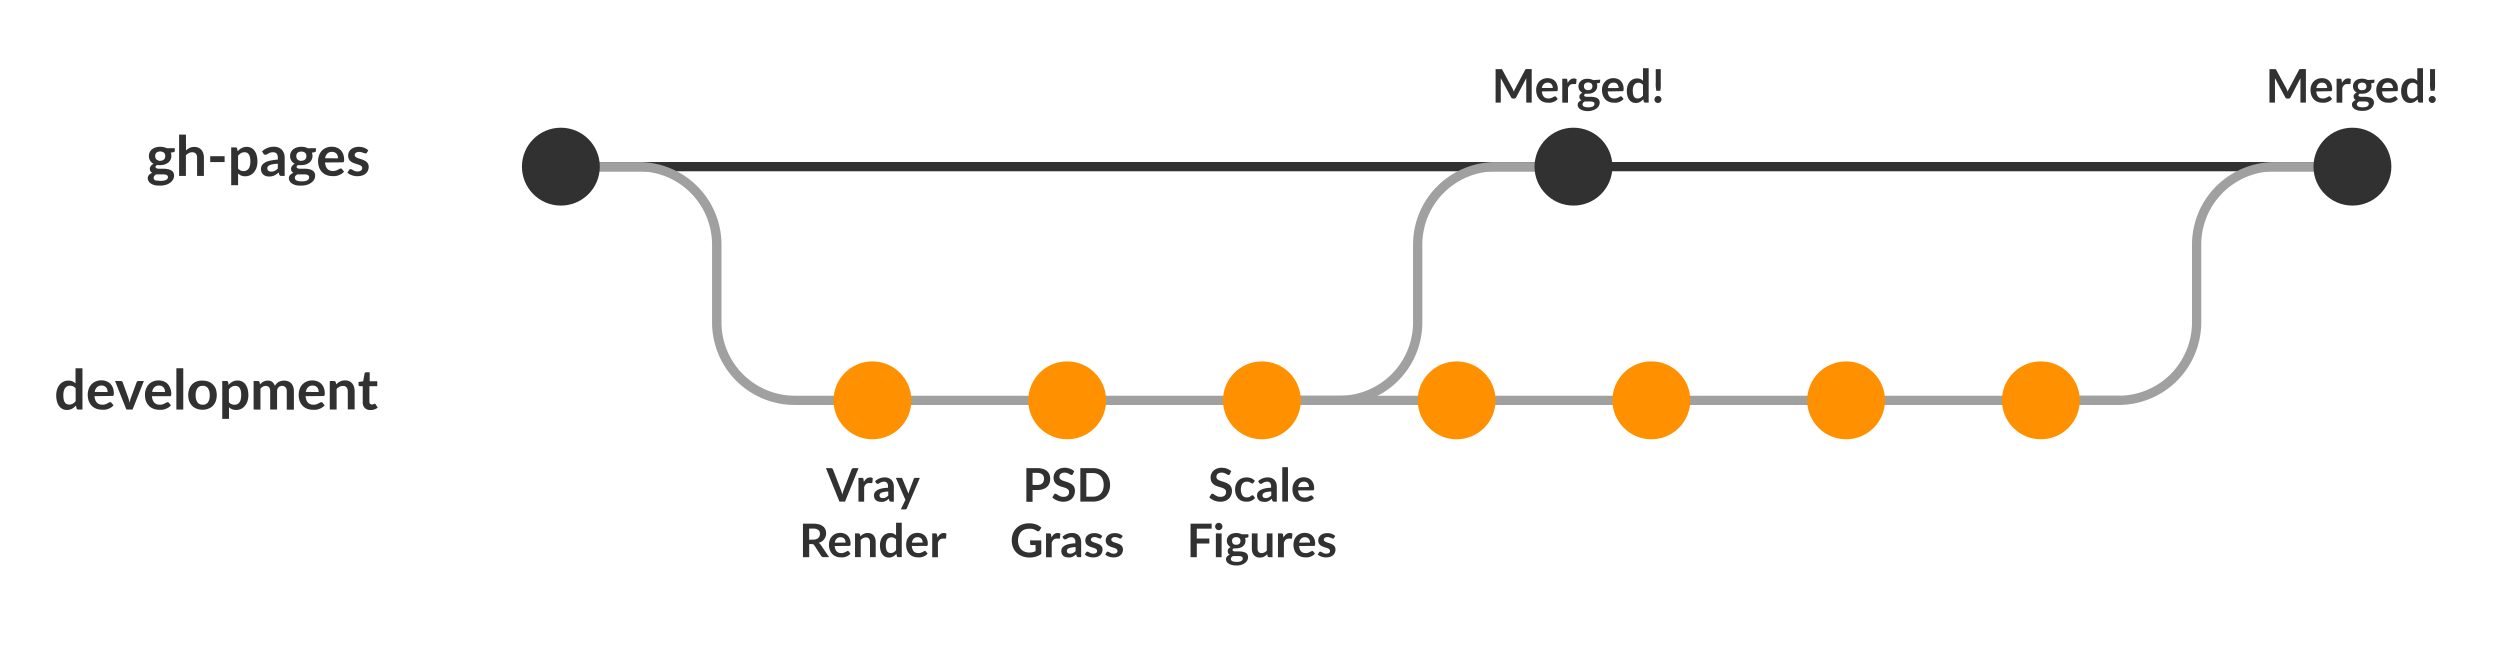 <svg id="Layer_01" data-name="Layer 01" xmlns="http://www.w3.org/2000/svg" viewBox="0 0 539.92 139.55"><defs><style>.cls-1{fill:#313131;}.cls-2{fill:#a0a0a0;}.cls-3{fill:#ff9100;}</style></defs><title>git copy</title><rect class="cls-1" x="121.13" y="34.99" width="386.92" height="2"/><path class="cls-2" d="M457.58,87.46H440.76a1,1,0,0,1,0-2h16.82A15.84,15.84,0,0,0,473.4,69.64V52.82A17.84,17.84,0,0,1,491.22,35H508a1,1,0,0,1,0,2H491.22A15.84,15.84,0,0,0,475.4,52.82V69.64A17.84,17.84,0,0,1,457.58,87.46Z"/><path class="cls-2" d="M289.35,87.46H272.53a1,1,0,0,1,0-2h16.82a15.84,15.84,0,0,0,15.82-15.82V52.82A17.84,17.84,0,0,1,323,35h16.82a1,1,0,0,1,0,2H323a15.84,15.84,0,0,0-15.82,15.82V69.64A17.84,17.84,0,0,1,289.35,87.46Z"/><circle class="cls-1" cx="339.82" cy="35.99" r="8.41"/><path class="cls-2" d="M188.42,87.46H171.6a17.84,17.84,0,0,1-17.82-17.82V52.82A15.84,15.84,0,0,0,138,37H121.13a1,1,0,0,1,0-2H138a17.84,17.84,0,0,1,17.82,17.82V69.64A15.84,15.84,0,0,0,171.6,85.46h16.82a1,1,0,0,1,0,2Z"/><path class="cls-2" d="M457.58,87.46H188.42a1,1,0,0,1,0-2H457.58a1,1,0,0,1,0,2Z"/><path class="cls-1" d="M37.75,32v.55c0,.18-.11.28-.32.32l-.55.1a1.87,1.87,0,0,1,.13.7,1.8,1.8,0,0,1-.69,1.45,2.39,2.39,0,0,1-.76.4,3.12,3.12,0,0,1-1,.14l-.35,0-.33,0q-.29.17-.29.39a.29.29,0,0,0,.17.27,1.37,1.37,0,0,0,.45.12,6.21,6.21,0,0,0,.64,0l.74,0a6.05,6.05,0,0,1,.74.11,2.15,2.15,0,0,1,.64.24,1.26,1.26,0,0,1,.45.44,1.35,1.35,0,0,1,.17.72,1.68,1.68,0,0,1-.2.79,2.13,2.13,0,0,1-.58.68,3,3,0,0,1-.94.48,4,4,0,0,1-1.26.18A4.78,4.78,0,0,1,33.45,40a2.89,2.89,0,0,1-.86-.36,1.55,1.55,0,0,1-.51-.52,1.21,1.21,0,0,1-.17-.61,1,1,0,0,1,.26-.72,1.82,1.82,0,0,1,.72-.46A1,1,0,0,1,32.5,37a1,1,0,0,1-.14-.55.86.86,0,0,1,.05-.29,1.21,1.21,0,0,1,.15-.29,1.43,1.43,0,0,1,.25-.27,1.68,1.68,0,0,1,.35-.23,1.94,1.94,0,0,1-.73-.67,1.79,1.79,0,0,1-.27-1,1.83,1.83,0,0,1,.18-.83,1.86,1.86,0,0,1,.51-.63,2.32,2.32,0,0,1,.77-.4,3.48,3.48,0,0,1,1.72-.06A2.58,2.58,0,0,1,36,32Zm-1.48,6.22a.41.41,0,0,0-.11-.29.72.72,0,0,0-.29-.18,2.14,2.14,0,0,0-.44-.09l-.53,0-.58,0-.58,0a1.39,1.39,0,0,0-.4.32.66.66,0,0,0-.15.43.59.59,0,0,0,.08.3.67.67,0,0,0,.26.24A1.52,1.52,0,0,0,34,39a4.16,4.16,0,0,0,1.4,0,1.74,1.74,0,0,0,.5-.17.75.75,0,0,0,.29-.26A.64.64,0,0,0,36.27,38.26Zm-1.67-3.5a1.37,1.37,0,0,0,.48-.08.94.94,0,0,0,.34-.21.86.86,0,0,0,.2-.32,1.16,1.16,0,0,0,.07-.41,1,1,0,0,0-.27-.72,1.39,1.39,0,0,0-1.64,0,1,1,0,0,0-.27.72,1.15,1.15,0,0,0,.07.4.87.87,0,0,0,.2.32.9.9,0,0,0,.34.21A1.38,1.38,0,0,0,34.6,34.76Z"/><path class="cls-1" d="M40.17,32.49a3.21,3.21,0,0,1,.79-.55,2.28,2.28,0,0,1,1-.21,2.2,2.2,0,0,1,.89.17,1.76,1.76,0,0,1,.65.48,2.11,2.11,0,0,1,.4.74,3.13,3.13,0,0,1,.14.95V38H42.56V34.07a1.33,1.33,0,0,0-.26-.87,1,1,0,0,0-.79-.31,1.54,1.54,0,0,0-.72.17,2.55,2.55,0,0,0-.64.47V38H38.68V29.07h1.48Z"/><path class="cls-1" d="M45.4,33.74h3.11V35H45.4Z"/><path class="cls-1" d="M51.33,32.67a3.2,3.2,0,0,1,.86-.69,2.3,2.3,0,0,1,1.13-.26,2,2,0,0,1,.92.21,2.07,2.07,0,0,1,.72.61,2.93,2.93,0,0,1,.47,1,5,5,0,0,1,.17,1.34,4.21,4.21,0,0,1-.19,1.28,3.13,3.13,0,0,1-.53,1,2.46,2.46,0,0,1-.83.67,2.42,2.42,0,0,1-1.1.24,2.2,2.2,0,0,1-.88-.16,2.15,2.15,0,0,1-.65-.44V40H49.93V31.83h.91a.37.37,0,0,1,.38.27Zm.08,3.72a1.46,1.46,0,0,0,.55.43,1.63,1.63,0,0,0,.65.13,1.42,1.42,0,0,0,.61-.13,1.19,1.19,0,0,0,.46-.38,1.89,1.89,0,0,0,.29-.65,3.73,3.73,0,0,0,.1-.93,4.14,4.14,0,0,0-.09-.92,1.78,1.78,0,0,0-.25-.61,1,1,0,0,0-.39-.34,1.22,1.22,0,0,0-.52-.11,1.5,1.5,0,0,0-.79.2,2.4,2.4,0,0,0-.61.55Z"/><path class="cls-1" d="M56.6,32.69a3.65,3.65,0,0,1,2.56-1,2.5,2.5,0,0,1,1,.18,2,2,0,0,1,.72.49,2.12,2.12,0,0,1,.45.75,2.89,2.89,0,0,1,.15,1V38h-.67a.68.68,0,0,1-.32-.06.44.44,0,0,1-.18-.25l-.13-.44a5.26,5.26,0,0,1-.46.37,2.7,2.7,0,0,1-.46.27,2.53,2.53,0,0,1-.51.17,3,3,0,0,1-.6.06,2.39,2.39,0,0,1-.72-.1,1.59,1.59,0,0,1-.57-.32,1.41,1.41,0,0,1-.37-.52,1.85,1.85,0,0,1-.13-.73,1.44,1.44,0,0,1,.08-.46,1.36,1.36,0,0,1,.25-.44,2.11,2.11,0,0,1,.46-.4,3,3,0,0,1,.69-.32,6,6,0,0,1,1-.22A9.4,9.4,0,0,1,60,34.46v-.36a1.35,1.35,0,0,0-.26-.92,1,1,0,0,0-.76-.3,1.82,1.82,0,0,0-.6.08,2.46,2.46,0,0,0-.42.19l-.33.19a.64.64,0,0,1-.33.08.43.43,0,0,1-.26-.08.69.69,0,0,1-.17-.19ZM60,35.36a8.15,8.15,0,0,0-1.08.11,2.92,2.92,0,0,0-.7.21.92.92,0,0,0-.38.29.73.73,0,0,0,.12.92,1,1,0,0,0,.6.17,1.77,1.77,0,0,0,.79-.17,2.36,2.36,0,0,0,.65-.5Z"/><path class="cls-1" d="M68.23,32v.55c0,.18-.11.28-.32.32l-.55.1a1.87,1.87,0,0,1,.13.7,1.8,1.8,0,0,1-.69,1.45,2.4,2.4,0,0,1-.77.4,3.11,3.11,0,0,1-1,.14l-.35,0-.33,0q-.29.17-.29.39a.29.29,0,0,0,.17.27,1.38,1.38,0,0,0,.45.12,6.23,6.23,0,0,0,.64,0l.74,0a6.05,6.05,0,0,1,.74.11,2.14,2.14,0,0,1,.64.24,1.25,1.25,0,0,1,.45.44,1.35,1.35,0,0,1,.17.72,1.68,1.68,0,0,1-.2.79,2.14,2.14,0,0,1-.58.68,3,3,0,0,1-.94.48,4,4,0,0,1-1.26.18A4.78,4.78,0,0,1,63.93,40a2.89,2.89,0,0,1-.86-.36,1.55,1.55,0,0,1-.51-.52,1.21,1.21,0,0,1-.17-.61,1,1,0,0,1,.26-.72,1.82,1.82,0,0,1,.72-.46A1,1,0,0,1,63,37a1,1,0,0,1-.14-.55.86.86,0,0,1,.05-.29,1.23,1.23,0,0,1,.15-.29,1.46,1.46,0,0,1,.25-.27,1.7,1.7,0,0,1,.35-.23,1.93,1.93,0,0,1-.74-.67,1.8,1.8,0,0,1-.27-1,1.83,1.83,0,0,1,.18-.83,1.86,1.86,0,0,1,.51-.63,2.33,2.33,0,0,1,.77-.4,3.48,3.48,0,0,1,1.72-.06,2.58,2.58,0,0,1,.64.24Zm-1.48,6.22a.41.41,0,0,0-.11-.29.72.72,0,0,0-.29-.18,2.15,2.15,0,0,0-.44-.09l-.53,0-.58,0-.58,0a1.38,1.38,0,0,0-.4.32.66.66,0,0,0-.15.43.59.59,0,0,0,.08.3.66.66,0,0,0,.26.24,1.52,1.52,0,0,0,.46.16,4.17,4.17,0,0,0,1.4,0,1.74,1.74,0,0,0,.5-.17.74.74,0,0,0,.28-.26A.64.64,0,0,0,66.76,38.26Zm-1.67-3.5a1.37,1.37,0,0,0,.48-.08.94.94,0,0,0,.34-.21.86.86,0,0,0,.2-.32,1.17,1.17,0,0,0,.07-.41A1,1,0,0,0,65.9,33a1.39,1.39,0,0,0-1.64,0,1,1,0,0,0-.27.72,1.15,1.15,0,0,0,.07.4.87.87,0,0,0,.2.32.9.9,0,0,0,.34.21A1.38,1.38,0,0,0,65.08,34.76Z"/><path class="cls-1" d="M70.2,35.09a2.93,2.93,0,0,0,.17.82,1.67,1.67,0,0,0,.35.57,1.37,1.37,0,0,0,.51.34,1.86,1.86,0,0,0,.66.11,2,2,0,0,0,.62-.08,2.85,2.85,0,0,0,.46-.19l.34-.19a.57.57,0,0,1,.28-.08.31.31,0,0,1,.28.14l.43.54a2.48,2.48,0,0,1-.55.48,3.12,3.12,0,0,1-.64.31,3.51,3.51,0,0,1-.68.17,5,5,0,0,1-.67,0,3.29,3.29,0,0,1-1.19-.21,2.68,2.68,0,0,1-1-.63,3,3,0,0,1-.64-1,4,4,0,0,1-.23-1.42,3.39,3.39,0,0,1,.2-1.19,2.84,2.84,0,0,1,.58-1,2.76,2.76,0,0,1,.93-.65,3.08,3.08,0,0,1,1.24-.24,3,3,0,0,1,1.07.19,2.36,2.36,0,0,1,.85.54,2.52,2.52,0,0,1,.55.88,3.27,3.27,0,0,1,.2,1.19,1,1,0,0,1-.07.45.3.3,0,0,1-.28.12ZM73,34.2a1.79,1.79,0,0,0-.08-.54,1.28,1.28,0,0,0-.24-.45,1.13,1.13,0,0,0-.41-.3,1.4,1.4,0,0,0-.58-.11,1.37,1.37,0,0,0-1,.37,1.79,1.79,0,0,0-.47,1Z"/><path class="cls-1" d="M79.22,33a.4.4,0,0,1-.13.13.33.33,0,0,1-.17,0,.53.53,0,0,1-.23-.06L78.41,33a2.6,2.6,0,0,0-.37-.13,1.77,1.77,0,0,0-.49-.06,1.13,1.13,0,0,0-.69.19.58.58,0,0,0-.25.49.46.46,0,0,0,.13.33,1.15,1.15,0,0,0,.34.24,3.29,3.29,0,0,0,.48.18l.55.18c.19.06.37.14.55.22a1.93,1.93,0,0,1,.48.31A1.37,1.37,0,0,1,79.63,36a2.08,2.08,0,0,1-.16.82,1.76,1.76,0,0,1-.47.65,2.2,2.2,0,0,1-.77.43,3.62,3.62,0,0,1-1.68.1,3.63,3.63,0,0,1-.58-.16,3.28,3.28,0,0,1-.52-.24,2.47,2.47,0,0,1-.42-.3l.34-.56a.48.48,0,0,1,.16-.16.44.44,0,0,1,.23-.05.48.48,0,0,1,.26.08l.28.17a2.45,2.45,0,0,0,.38.17,1.65,1.65,0,0,0,.55.08,1.44,1.44,0,0,0,.45-.06,1,1,0,0,0,.31-.17.63.63,0,0,0,.18-.24.72.72,0,0,0,.06-.28.5.5,0,0,0-.13-.35,1.14,1.14,0,0,0-.34-.24,3.26,3.26,0,0,0-.49-.18l-.56-.18a5.09,5.09,0,0,1-.56-.22,1.9,1.9,0,0,1-.49-.33,1.47,1.47,0,0,1-.34-.49,1.69,1.69,0,0,1-.13-.7,1.78,1.78,0,0,1,.15-.72,1.69,1.69,0,0,1,.44-.6,2.2,2.2,0,0,1,.73-.41,3.34,3.34,0,0,1,2.16.06,2.63,2.63,0,0,1,.87.55Z"/><path class="cls-1" d="M17.81,79.53v8.92H16.9a.35.35,0,0,1-.37-.27l-.13-.59a3.12,3.12,0,0,1-.85.69,2.31,2.31,0,0,1-1.12.26,2,2,0,0,1-1.65-.82,2.92,2.92,0,0,1-.47-1,5,5,0,0,1-.17-1.34,4.19,4.19,0,0,1,.19-1.27,3.08,3.08,0,0,1,.53-1,2.49,2.49,0,0,1,.83-.67,2.41,2.41,0,0,1,1.09-.24,2.18,2.18,0,0,1,.88.16,2.25,2.25,0,0,1,.65.44V79.53Zm-1.48,4.33a1.46,1.46,0,0,0-.55-.43,1.62,1.62,0,0,0-.64-.13,1.42,1.42,0,0,0-.61.13,1.21,1.21,0,0,0-.46.38,1.83,1.83,0,0,0-.29.65,3.75,3.75,0,0,0-.1.93,4.11,4.11,0,0,0,.09.92,1.8,1.8,0,0,0,.25.61.94.94,0,0,0,.4.34,1.26,1.26,0,0,0,.52.11,1.52,1.52,0,0,0,.79-.19,2.33,2.33,0,0,0,.61-.55Z"/><path class="cls-1" d="M20.41,85.56a2.9,2.9,0,0,0,.17.82,1.67,1.67,0,0,0,.35.57,1.37,1.37,0,0,0,.51.34,1.86,1.86,0,0,0,.66.11,2,2,0,0,0,.62-.08,2.87,2.87,0,0,0,.46-.19l.34-.19a.58.58,0,0,1,.29-.08.31.31,0,0,1,.28.14l.43.54A2.49,2.49,0,0,1,24,88a3.11,3.11,0,0,1-.64.31,3.5,3.5,0,0,1-.68.17,5,5,0,0,1-.67,0,3.3,3.3,0,0,1-1.19-.21,2.69,2.69,0,0,1-1-.63,3,3,0,0,1-.64-1,4,4,0,0,1-.23-1.42,3.41,3.41,0,0,1,.2-1.19,2.85,2.85,0,0,1,.58-1,2.77,2.77,0,0,1,.93-.65,3.08,3.08,0,0,1,1.24-.24,3,3,0,0,1,1.07.19,2.35,2.35,0,0,1,.85.54,2.52,2.52,0,0,1,.56.88,3.27,3.27,0,0,1,.2,1.19,1,1,0,0,1-.07.45.3.3,0,0,1-.28.12Zm2.83-.89a1.77,1.77,0,0,0-.08-.54,1.29,1.29,0,0,0-.24-.45,1.13,1.13,0,0,0-.41-.3,1.41,1.41,0,0,0-.58-.11,1.37,1.37,0,0,0-1,.37,1.8,1.8,0,0,0-.47,1Z"/><path class="cls-1" d="M31.07,82.29l-2.44,6.16H27.29l-2.44-6.16h1.22a.48.48,0,0,1,.28.08.37.37,0,0,1,.15.2l1.19,3.29c.06.19.12.38.17.56s.09.37.13.55q.06-.28.13-.55c0-.18.11-.37.17-.56l1.21-3.29a.4.4,0,0,1,.15-.2.43.43,0,0,1,.26-.08Z"/><path class="cls-1" d="M32.81,85.56a2.93,2.93,0,0,0,.17.82,1.67,1.67,0,0,0,.35.57,1.37,1.37,0,0,0,.51.34,1.86,1.86,0,0,0,.66.11,2,2,0,0,0,.62-.08,2.85,2.85,0,0,0,.46-.19l.34-.19a.57.57,0,0,1,.28-.08.31.31,0,0,1,.28.14l.43.54a2.48,2.48,0,0,1-.55.48,3.12,3.12,0,0,1-.64.31,3.51,3.51,0,0,1-.68.17,5,5,0,0,1-.67,0,3.29,3.29,0,0,1-1.19-.21,2.68,2.68,0,0,1-1-.63,3,3,0,0,1-.64-1,4,4,0,0,1-.23-1.42,3.39,3.39,0,0,1,.2-1.19,2.84,2.84,0,0,1,.58-1,2.76,2.76,0,0,1,.93-.65,3.08,3.08,0,0,1,1.24-.24,3,3,0,0,1,1.07.19,2.36,2.36,0,0,1,.85.54,2.52,2.52,0,0,1,.55.88A3.27,3.27,0,0,1,37,85a1,1,0,0,1-.07.45.3.3,0,0,1-.28.12Zm2.83-.89a1.79,1.79,0,0,0-.08-.54,1.28,1.28,0,0,0-.24-.45,1.13,1.13,0,0,0-.41-.3,1.4,1.4,0,0,0-.58-.11,1.37,1.37,0,0,0-1,.37,1.79,1.79,0,0,0-.47,1Z"/><path class="cls-1" d="M39.58,79.53v8.92H38.09V79.53Z"/><path class="cls-1" d="M43.78,82.2a3.37,3.37,0,0,1,1.24.22A2.68,2.68,0,0,1,46.6,84a4.13,4.13,0,0,1,0,2.63,2.8,2.8,0,0,1-.62,1,2.69,2.69,0,0,1-1,.64,3.37,3.37,0,0,1-1.24.22,3.41,3.41,0,0,1-1.25-.22,2.69,2.69,0,0,1-1-.64,2.86,2.86,0,0,1-.62-1,4.06,4.06,0,0,1,0-2.63,2.81,2.81,0,0,1,.62-1,2.74,2.74,0,0,1,1-.63A3.41,3.41,0,0,1,43.78,82.2Zm0,5.2a1.3,1.3,0,0,0,1.14-.52,2.59,2.59,0,0,0,.37-1.51,2.62,2.62,0,0,0-.37-1.52,1.3,1.3,0,0,0-1.14-.52,1.32,1.32,0,0,0-1.15.53,2.58,2.58,0,0,0-.37,1.51,2.56,2.56,0,0,0,.38,1.51A1.33,1.33,0,0,0,43.78,87.4Z"/><path class="cls-1" d="M49.35,83.13a3.2,3.2,0,0,1,.86-.69,2.3,2.3,0,0,1,1.13-.26,2,2,0,0,1,.92.21A2.07,2.07,0,0,1,53,83a2.91,2.91,0,0,1,.47,1,5,5,0,0,1,.17,1.34,4.21,4.21,0,0,1-.19,1.28,3.12,3.12,0,0,1-.53,1,2.4,2.4,0,0,1-1.93.92,2.2,2.2,0,0,1-.88-.16,2.16,2.16,0,0,1-.65-.44v2.52H48V82.29h.91a.36.36,0,0,1,.38.27Zm.08,3.72a1.46,1.46,0,0,0,.55.43,1.64,1.64,0,0,0,.65.13,1.41,1.41,0,0,0,.61-.13,1.18,1.18,0,0,0,.46-.38,1.88,1.88,0,0,0,.29-.65,3.7,3.7,0,0,0,.1-.93,4.14,4.14,0,0,0-.09-.92,1.8,1.8,0,0,0-.25-.61,1,1,0,0,0-.39-.34,1.22,1.22,0,0,0-.52-.11,1.5,1.5,0,0,0-.79.2,2.41,2.41,0,0,0-.61.55Z"/><path class="cls-1" d="M54.77,88.45V82.29h.91a.36.36,0,0,1,.38.27l.1.46a3.64,3.64,0,0,1,.34-.33,2.16,2.16,0,0,1,.38-.26,2.08,2.08,0,0,1,.43-.17,1.92,1.92,0,0,1,.51-.06,1.44,1.44,0,0,1,1,.31,1.9,1.9,0,0,1,.56.84,1.88,1.88,0,0,1,.36-.52,2,2,0,0,1,.47-.36,2.19,2.19,0,0,1,.55-.2,2.64,2.64,0,0,1,.58-.07,2.46,2.46,0,0,1,.91.16,1.74,1.74,0,0,1,.67.46,2,2,0,0,1,.41.73,3.18,3.18,0,0,1,.14,1v3.92H61.93V84.53a1.32,1.32,0,0,0-.26-.89,1,1,0,0,0-.76-.3,1.13,1.13,0,0,0-.42.08,1,1,0,0,0-.57.59,1.43,1.43,0,0,0-.08.51v3.92H58.35V84.53a1.34,1.34,0,0,0-.25-.9.92.92,0,0,0-.73-.28,1.2,1.2,0,0,0-.6.16,2,2,0,0,0-.52.44v4.51Z"/><path class="cls-1" d="M66,85.56a2.9,2.9,0,0,0,.17.82,1.67,1.67,0,0,0,.35.57,1.37,1.37,0,0,0,.51.34,1.86,1.86,0,0,0,.66.11,2,2,0,0,0,.62-.08,2.87,2.87,0,0,0,.46-.19l.34-.19a.58.58,0,0,1,.29-.08.31.31,0,0,1,.28.14l.43.54a2.49,2.49,0,0,1-.55.48,3.11,3.11,0,0,1-.64.31,3.5,3.5,0,0,1-.68.17,5,5,0,0,1-.67,0,3.3,3.3,0,0,1-1.19-.21,2.69,2.69,0,0,1-1-.63,3,3,0,0,1-.64-1,4,4,0,0,1-.23-1.42,3.41,3.41,0,0,1,.2-1.19,2.85,2.85,0,0,1,.58-1,2.77,2.77,0,0,1,.93-.65,3.08,3.08,0,0,1,1.24-.24,3,3,0,0,1,1.07.19,2.35,2.35,0,0,1,.85.54,2.52,2.52,0,0,1,.56.88,3.27,3.27,0,0,1,.2,1.19,1,1,0,0,1-.07.45.3.3,0,0,1-.28.12Zm2.83-.89a1.77,1.77,0,0,0-.08-.54,1.29,1.29,0,0,0-.24-.45,1.13,1.13,0,0,0-.41-.3,1.41,1.41,0,0,0-.58-.11,1.37,1.37,0,0,0-1,.37,1.8,1.8,0,0,0-.47,1Z"/><path class="cls-1" d="M72.61,83a3.92,3.92,0,0,1,.39-.34,2.47,2.47,0,0,1,.44-.27,2.41,2.41,0,0,1,1.07-.24,2.2,2.2,0,0,1,.89.17,1.77,1.77,0,0,1,.65.48,2.11,2.11,0,0,1,.4.74,3.13,3.13,0,0,1,.14.95v3.92H75.11V84.53a1.33,1.33,0,0,0-.26-.87,1,1,0,0,0-.79-.31,1.54,1.54,0,0,0-.72.17,2.54,2.54,0,0,0-.64.47v4.45H71.22V82.29h.91a.37.37,0,0,1,.38.27Z"/><path class="cls-1" d="M80,88.55a1.62,1.62,0,0,1-1.23-.45,1.74,1.74,0,0,1-.43-1.25V83.4h-.63a.29.29,0,0,1-.2-.08.3.3,0,0,1-.08-.23V82.5l1-.16.31-1.68a.33.33,0,0,1,.11-.19.34.34,0,0,1,.22-.07h.77v1.94h1.64V83.4H79.78v3.34a.66.66,0,0,0,.14.45.49.49,0,0,0,.39.16.71.71,0,0,0,.23,0l.16-.07.12-.07a.21.21,0,0,1,.11,0,.17.17,0,0,1,.11,0l.09.1.44.72a2.24,2.24,0,0,1-.74.41A2.77,2.77,0,0,1,80,88.55Z"/><path class="cls-1" d="M330.8,14.93v7.23h-1.18V17.49c0-.19,0-.39,0-.6L327.46,21a.5.5,0,0,1-.47.29h-.19a.5.5,0,0,1-.47-.29l-2.21-4.12c0,.11,0,.22,0,.32s0,.21,0,.29v4.67H323V14.93h1.17l.12,0a.27.27,0,0,1,.1.06.56.56,0,0,1,.08.12l2.17,4c.06.11.11.22.16.33l.14.35.15-.36c0-.11.1-.22.16-.33l2.13-4a.5.5,0,0,1,.08-.12l.1-.06.12,0h1.17Z"/><path class="cls-1" d="M333,19.75a2.42,2.42,0,0,0,.14.68,1.39,1.39,0,0,0,.29.47,1.12,1.12,0,0,0,.43.28,1.53,1.53,0,0,0,.55.09,1.69,1.69,0,0,0,.52-.07,2.47,2.47,0,0,0,.38-.16l.29-.16a.48.48,0,0,1,.24-.07.26.26,0,0,1,.23.12l.35.45a2.09,2.09,0,0,1-.46.4,2.66,2.66,0,0,1-.53.26,2.91,2.91,0,0,1-.57.14,3.94,3.94,0,0,1-.56,0,2.76,2.76,0,0,1-1-.18,2.23,2.23,0,0,1-.8-.53,2.46,2.46,0,0,1-.54-.86,3.31,3.31,0,0,1-.2-1.19,2.84,2.84,0,0,1,.17-1,2.37,2.37,0,0,1,.49-.8,2.3,2.3,0,0,1,.78-.54,2.56,2.56,0,0,1,1-.2,2.5,2.5,0,0,1,.89.15,1.94,1.94,0,0,1,.71.45,2.07,2.07,0,0,1,.46.73,2.73,2.73,0,0,1,.17,1,.8.8,0,0,1-.06.38.25.25,0,0,1-.23.1Zm2.35-.74a1.5,1.5,0,0,0-.07-.45,1.07,1.07,0,0,0-.2-.37,1,1,0,0,0-.34-.25,1.2,1.2,0,0,0-.48-.09,1.14,1.14,0,0,0-.84.3A1.5,1.5,0,0,0,333,19Z"/><path class="cls-1" d="M338.57,17.92a2.21,2.21,0,0,1,.57-.72,1.22,1.22,0,0,1,.78-.26,1,1,0,0,1,.57.16l-.08.92a.23.23,0,0,1-.07.13.2.2,0,0,1-.13,0l-.22,0-.29,0a1,1,0,0,0-.37.06.93.93,0,0,0-.29.17,1.2,1.2,0,0,0-.22.27,2.69,2.69,0,0,0-.18.36v3.16H337.4V17h.72a.3.3,0,0,1,.37.31Z"/><path class="cls-1" d="M345.58,17.2v.46c0,.15-.09.24-.27.27l-.46.08a1.58,1.58,0,0,1,.1.58,1.5,1.5,0,0,1-.58,1.21,2,2,0,0,1-.64.33,2.57,2.57,0,0,1-.79.12h-.29l-.28,0c-.16.1-.24.21-.24.33a.24.24,0,0,0,.14.23,1.17,1.17,0,0,0,.38.1l.54,0,.62,0a5.07,5.07,0,0,1,.62.09,1.82,1.82,0,0,1,.53.2,1,1,0,0,1,.38.37,1.13,1.13,0,0,1,.14.6,1.41,1.41,0,0,1-.17.66,1.77,1.77,0,0,1-.48.57,2.53,2.53,0,0,1-.78.4A3.36,3.36,0,0,1,343,24a4.05,4.05,0,0,1-1-.11,2.4,2.4,0,0,1-.71-.3,1.29,1.29,0,0,1-.42-.43,1,1,0,0,1-.14-.51.87.87,0,0,1,.22-.6,1.49,1.49,0,0,1,.6-.39.87.87,0,0,1-.33-.28.8.8,0,0,1-.12-.46.76.76,0,0,1,0-.24,1.08,1.08,0,0,1,.13-.24,1.18,1.18,0,0,1,.21-.23,1.4,1.4,0,0,1,.29-.19,1.61,1.61,0,0,1-.61-.56,1.49,1.49,0,0,1-.22-.82,1.5,1.5,0,0,1,.58-1.21,1.94,1.94,0,0,1,.64-.33,2.91,2.91,0,0,1,1.43,0,2.14,2.14,0,0,1,.53.2Zm-1.23,5.19a.34.34,0,0,0-.09-.25A.59.59,0,0,0,344,22a1.84,1.84,0,0,0-.36-.08l-.44,0-.48,0-.48,0a1.15,1.15,0,0,0-.33.27.54.54,0,0,0-.13.36.5.5,0,0,0,.07.25.57.57,0,0,0,.21.2,1.3,1.3,0,0,0,.38.13,3.43,3.43,0,0,0,1.17,0,1.47,1.47,0,0,0,.41-.14.64.64,0,0,0,.24-.22A.54.54,0,0,0,344.35,22.39ZM343,19.47a1.18,1.18,0,0,0,.4-.06.79.79,0,0,0,.28-.17.71.71,0,0,0,.17-.27,1,1,0,0,0,.06-.34.8.8,0,0,0-.23-.6,1.16,1.16,0,0,0-1.37,0,.8.8,0,0,0-.23.6,1,1,0,0,0,.06.33.72.72,0,0,0,.17.27.74.74,0,0,0,.29.18A1.17,1.17,0,0,0,343,19.47Z"/><path class="cls-1" d="M347.22,19.75a2.42,2.42,0,0,0,.14.68,1.39,1.39,0,0,0,.29.47,1.12,1.12,0,0,0,.43.28,1.53,1.53,0,0,0,.55.09,1.69,1.69,0,0,0,.52-.07,2.47,2.47,0,0,0,.38-.16l.29-.16a.48.48,0,0,1,.24-.07.26.26,0,0,1,.23.12l.35.45a2.09,2.09,0,0,1-.46.4,2.66,2.66,0,0,1-.53.26,2.91,2.91,0,0,1-.57.14,3.94,3.94,0,0,1-.56,0,2.76,2.76,0,0,1-1-.18,2.23,2.23,0,0,1-.8-.53,2.46,2.46,0,0,1-.54-.86,3.31,3.31,0,0,1-.2-1.19,2.84,2.84,0,0,1,.17-1,2.37,2.37,0,0,1,.49-.8,2.3,2.3,0,0,1,.78-.54,2.56,2.56,0,0,1,1-.2,2.5,2.5,0,0,1,.89.15,1.94,1.94,0,0,1,.71.45,2.07,2.07,0,0,1,.46.73,2.73,2.73,0,0,1,.17,1,.8.8,0,0,1-.06.38.25.25,0,0,1-.23.1Zm2.35-.74a1.5,1.5,0,0,0-.07-.45,1.07,1.07,0,0,0-.2-.37,1,1,0,0,0-.34-.25,1.2,1.2,0,0,0-.48-.09,1.14,1.14,0,0,0-.84.3,1.5,1.5,0,0,0-.39.87Z"/><path class="cls-1" d="M356.06,14.73v7.43h-.75a.29.29,0,0,1-.31-.22l-.11-.5a2.56,2.56,0,0,1-.71.58,1.93,1.93,0,0,1-.94.22,1.69,1.69,0,0,1-.77-.18,1.71,1.71,0,0,1-.6-.51,2.42,2.42,0,0,1-.39-.82,4.14,4.14,0,0,1-.14-1.12,3.49,3.49,0,0,1,.16-1.06,2.58,2.58,0,0,1,.45-.85,2.07,2.07,0,0,1,.69-.56,2,2,0,0,1,.91-.2,1.81,1.81,0,0,1,.74.13,1.89,1.89,0,0,1,.54.37V14.73Zm-1.23,3.61a1.22,1.22,0,0,0-.46-.36,1.35,1.35,0,0,0-.53-.11,1.18,1.18,0,0,0-.5.11,1,1,0,0,0-.38.32,1.51,1.51,0,0,0-.25.54,3.11,3.11,0,0,0-.08.77,3.46,3.46,0,0,0,.07.76,1.48,1.48,0,0,0,.21.51.79.79,0,0,0,.33.29,1,1,0,0,0,.43.09,1.27,1.27,0,0,0,.66-.16,2,2,0,0,0,.51-.46Z"/><path class="cls-1" d="M357.31,21.48a.77.77,0,0,1,.06-.29.7.7,0,0,1,.16-.24.82.82,0,0,1,.24-.16.77.77,0,0,1,.3-.06.76.76,0,0,1,.29.06.82.82,0,0,1,.24.16.73.73,0,0,1,.16.24.75.75,0,0,1-.16.83.78.78,0,0,1-.24.16.8.8,0,0,1-.29.06.81.81,0,0,1-.3-.06.78.78,0,0,1-.24-.16.71.71,0,0,1-.16-.24A.77.77,0,0,1,357.31,21.48Zm1.36-6.55v2.86a8.66,8.66,0,0,1,0,.89q0,.44-.12.93h-.84q-.07-.49-.12-.93a8.66,8.66,0,0,1,0-.89V14.93Z"/><path class="cls-1" d="M185.42,101.1l-2.92,7.23h-1.21l-2.92-7.23h1.08a.46.46,0,0,1,.29.09.52.52,0,0,1,.17.22l1.7,4.41c.06.14.11.3.16.47s.1.35.15.54q.06-.28.13-.54a4.63,4.63,0,0,1,.16-.47l1.69-4.41a.47.47,0,0,1,.16-.21.44.44,0,0,1,.29-.1Z"/><path class="cls-1" d="M186.57,104.09a2.22,2.22,0,0,1,.57-.72,1.22,1.22,0,0,1,.78-.26,1,1,0,0,1,.57.15l-.08.93a.24.24,0,0,1-.07.13.2.2,0,0,1-.13,0l-.22,0-.29,0a1.06,1.06,0,0,0-.37.06.92.92,0,0,0-.29.17,1.16,1.16,0,0,0-.23.27,2.71,2.71,0,0,0-.18.37v3.16h-1.23V103.2h.72a.4.4,0,0,1,.27.07.4.4,0,0,1,.1.24Z"/><path class="cls-1" d="M189,103.92a3,3,0,0,1,2.13-.81,2.1,2.1,0,0,1,.81.15,1.73,1.73,0,0,1,.6.41,1.77,1.77,0,0,1,.37.63,2.41,2.41,0,0,1,.13.8v3.24h-.56a.57.57,0,0,1-.27-.05.36.36,0,0,1-.15-.21l-.11-.37a4.29,4.29,0,0,1-.38.31,2.19,2.19,0,0,1-.39.22,2.07,2.07,0,0,1-.43.14,2.5,2.5,0,0,1-.5,0,2,2,0,0,1-.6-.09,1.33,1.33,0,0,1-.48-.26,1.18,1.18,0,0,1-.31-.44,1.55,1.55,0,0,1-.11-.61,1.2,1.2,0,0,1,.06-.39,1.12,1.12,0,0,1,.21-.37,1.76,1.76,0,0,1,.38-.33,2.51,2.51,0,0,1,.58-.27,4.88,4.88,0,0,1,.8-.19,8,8,0,0,1,1-.09v-.3a1.12,1.12,0,0,0-.22-.76.8.8,0,0,0-.63-.25,1.5,1.5,0,0,0-.5.07,2.12,2.12,0,0,0-.35.16l-.27.16a.53.53,0,0,1-.27.07.36.36,0,0,1-.22-.07.58.58,0,0,1-.15-.16Zm2.83,2.23a6.67,6.67,0,0,0-.9.09,2.39,2.39,0,0,0-.58.17.76.76,0,0,0-.31.25.61.61,0,0,0,.1.77.83.83,0,0,0,.5.14,1.47,1.47,0,0,0,.66-.14,1.94,1.94,0,0,0,.54-.42Z"/><path class="cls-1" d="M198.66,103.2l-2.79,6.54a.48.48,0,0,1-.14.2.44.44,0,0,1-.27.07h-.92l1-2.06-2.07-4.75h1.08a.35.35,0,0,1,.23.07.45.45,0,0,1,.12.16l1.09,2.66a2.55,2.55,0,0,1,.09.27l.07.28.09-.28.1-.27,1-2.66a.36.36,0,0,1,.13-.16.35.35,0,0,1,.21-.07Z"/><path class="cls-1" d="M179.06,120.33h-1.21a.53.53,0,0,1-.5-.27l-1.52-2.32a.52.52,0,0,0-.19-.18.65.65,0,0,0-.3-.06h-.58v2.83h-1.35V113.1h2.21a4.59,4.59,0,0,1,1.26.15,2.43,2.43,0,0,1,.87.43,1.67,1.67,0,0,1,.5.66,2.15,2.15,0,0,1,.16.84,2.19,2.19,0,0,1-.11.69,2,2,0,0,1-.31.59,2.11,2.11,0,0,1-.5.47,2.51,2.51,0,0,1-.68.31,1.31,1.31,0,0,1,.24.18,1.23,1.23,0,0,1,.2.24Zm-3.46-3.79a2.11,2.11,0,0,0,.66-.09,1.27,1.27,0,0,0,.46-.26,1,1,0,0,0,.27-.4,1.37,1.37,0,0,0,.09-.5,1,1,0,0,0-.36-.84,1.73,1.73,0,0,0-1.11-.29h-.86v2.4Z"/><path class="cls-1" d="M180.27,117.92a2.41,2.41,0,0,0,.14.68,1.39,1.39,0,0,0,.29.48,1.13,1.13,0,0,0,.43.28,1.53,1.53,0,0,0,.55.09,1.69,1.69,0,0,0,.52-.07,2.34,2.34,0,0,0,.38-.16l.28-.15a.48.48,0,0,1,.24-.07.26.26,0,0,1,.23.12l.35.45a2.06,2.06,0,0,1-.46.4,2.58,2.58,0,0,1-.53.26,2.92,2.92,0,0,1-.56.14,4.11,4.11,0,0,1-.56,0,2.74,2.74,0,0,1-1-.18,2.24,2.24,0,0,1-.8-.52,2.47,2.47,0,0,1-.54-.86,3.33,3.33,0,0,1-.2-1.19,2.84,2.84,0,0,1,.17-1,2.37,2.37,0,0,1,.49-.8,2.29,2.29,0,0,1,.77-.54,2.56,2.56,0,0,1,1-.2,2.51,2.51,0,0,1,.9.16,2,2,0,0,1,.71.45,2.1,2.1,0,0,1,.46.73,2.71,2.71,0,0,1,.17,1,.8.8,0,0,1-.06.38.25.25,0,0,1-.23.1Zm2.35-.74a1.49,1.49,0,0,0-.07-.45,1.09,1.09,0,0,0-.2-.37,1,1,0,0,0-.34-.25,1.18,1.18,0,0,0-.48-.09,1.15,1.15,0,0,0-.84.31,1.49,1.49,0,0,0-.39.87Z"/><path class="cls-1" d="M185.81,115.83a3.2,3.2,0,0,1,.33-.29,2,2,0,0,1,.37-.23,2.06,2.06,0,0,1,.41-.15,2.11,2.11,0,0,1,.48-.05,1.84,1.84,0,0,1,.74.14,1.47,1.47,0,0,1,.54.4,1.76,1.76,0,0,1,.33.62,2.61,2.61,0,0,1,.11.79v3.27h-1.23v-3.27a1.1,1.1,0,0,0-.22-.73.8.8,0,0,0-.65-.26,1.3,1.3,0,0,0-.6.14,2.17,2.17,0,0,0-.53.4v3.71h-1.23V115.2h.75a.3.3,0,0,1,.31.23Z"/><path class="cls-1" d="M194.75,112.9v7.43H194a.29.29,0,0,1-.31-.22l-.1-.5a2.59,2.59,0,0,1-.71.58,1.93,1.93,0,0,1-.94.22,1.67,1.67,0,0,1-1.37-.68,2.44,2.44,0,0,1-.39-.82,4.17,4.17,0,0,1-.14-1.12,3.5,3.5,0,0,1,.15-1.06,2.56,2.56,0,0,1,.44-.85,2.07,2.07,0,0,1,.7-.56,2,2,0,0,1,.91-.2,1.81,1.81,0,0,1,.73.13,1.86,1.86,0,0,1,.55.37V112.9Zm-1.23,3.61a1.22,1.22,0,0,0-.46-.36,1.34,1.34,0,0,0-.53-.11,1.18,1.18,0,0,0-.51.11,1,1,0,0,0-.39.32,1.53,1.53,0,0,0-.24.54,3.08,3.08,0,0,0-.08.77,3.44,3.44,0,0,0,.07.76,1.51,1.51,0,0,0,.21.51.8.8,0,0,0,.33.29,1,1,0,0,0,.44.09,1.27,1.27,0,0,0,.65-.16,2,2,0,0,0,.51-.46Z"/><path class="cls-1" d="M196.92,117.92a2.43,2.43,0,0,0,.14.68,1.4,1.4,0,0,0,.29.48,1.13,1.13,0,0,0,.43.28,1.54,1.54,0,0,0,.55.09,1.69,1.69,0,0,0,.52-.07,2.36,2.36,0,0,0,.38-.16l.28-.15a.48.48,0,0,1,.24-.07.26.26,0,0,1,.23.12l.36.45a2.06,2.06,0,0,1-.46.4,2.6,2.6,0,0,1-.53.26,2.93,2.93,0,0,1-.56.14,4.1,4.1,0,0,1-.56,0,2.75,2.75,0,0,1-1-.18,2.24,2.24,0,0,1-.8-.52,2.48,2.48,0,0,1-.54-.86,3.33,3.33,0,0,1-.19-1.19,2.84,2.84,0,0,1,.17-1,2.36,2.36,0,0,1,.49-.8,2.28,2.28,0,0,1,.77-.54,2.56,2.56,0,0,1,1-.2,2.51,2.51,0,0,1,.9.16,2,2,0,0,1,.71.45,2.11,2.11,0,0,1,.46.73,2.72,2.72,0,0,1,.17,1,.81.81,0,0,1-.06.38.25.25,0,0,1-.23.1Zm2.35-.74a1.48,1.48,0,0,0-.07-.45,1.09,1.09,0,0,0-.2-.37,1,1,0,0,0-.34-.25,1.18,1.18,0,0,0-.48-.09,1.14,1.14,0,0,0-.84.31,1.49,1.49,0,0,0-.39.87Z"/><path class="cls-1" d="M202.48,116.09a2.23,2.23,0,0,1,.57-.72,1.22,1.22,0,0,1,.78-.26,1,1,0,0,1,.57.15l-.08.93a.24.24,0,0,1-.07.13.2.2,0,0,1-.13,0l-.22,0-.29,0a1.05,1.05,0,0,0-.36.06.92.92,0,0,0-.29.17,1.16,1.16,0,0,0-.22.27,2.65,2.65,0,0,0-.18.37v3.16h-1.23V115.2H202a.3.3,0,0,1,.36.31Z"/><path class="cls-1" d="M224,101.1a4.13,4.13,0,0,1,1.25.17,2.41,2.41,0,0,1,.88.48,1.87,1.87,0,0,1,.51.73,2.51,2.51,0,0,1,.17.93,2.56,2.56,0,0,1-.18,1,2,2,0,0,1-.52.75,2.42,2.42,0,0,1-.88.49,3.9,3.9,0,0,1-1.23.18h-1v2.54h-1.34V101.1Zm0,3.63a2,2,0,0,0,.65-.09,1.22,1.22,0,0,0,.46-.27,1.05,1.05,0,0,0,.27-.42,1.59,1.59,0,0,0,.09-.55,1.45,1.45,0,0,0-.09-.53,1,1,0,0,0-.27-.4,1.2,1.2,0,0,0-.46-.25,2.18,2.18,0,0,0-.65-.09h-1v2.59Z"/><path class="cls-1" d="M231.68,102.42a.47.47,0,0,1-.13.15.28.28,0,0,1-.17,0,.42.42,0,0,1-.23-.08l-.29-.17a2.39,2.39,0,0,0-.4-.17,1.67,1.67,0,0,0-.54-.08,1.61,1.61,0,0,0-.49.07,1,1,0,0,0-.35.19.75.75,0,0,0-.21.29.94.94,0,0,0-.07.37.63.63,0,0,0,.14.42,1.19,1.19,0,0,0,.38.29,3.51,3.51,0,0,0,.54.21l.62.2a5.55,5.55,0,0,1,.61.25,2.11,2.11,0,0,1,.54.36,1.61,1.61,0,0,1,.38.53,1.85,1.85,0,0,1,.14.76,2.48,2.48,0,0,1-.17.92,2.11,2.11,0,0,1-.49.75,2.3,2.3,0,0,1-.79.5,2.89,2.89,0,0,1-1.06.18,3.45,3.45,0,0,1-.68-.07,3.67,3.67,0,0,1-.64-.19,3.44,3.44,0,0,1-.58-.3,2.77,2.77,0,0,1-.48-.39l.4-.65a.44.44,0,0,1,.13-.12.33.33,0,0,1,.17,0,.48.48,0,0,1,.27.1l.34.23a2.73,2.73,0,0,0,.47.23,1.79,1.79,0,0,0,.64.1,1.32,1.32,0,0,0,.89-.27,1,1,0,0,0,.31-.78.72.72,0,0,0-.14-.46,1.14,1.14,0,0,0-.38-.3,2.79,2.79,0,0,0-.54-.21l-.61-.18a5.52,5.52,0,0,1-.61-.24,2,2,0,0,1-.54-.37,1.67,1.67,0,0,1-.38-.56,2.14,2.14,0,0,1-.14-.83,2,2,0,0,1,.16-.77,2,2,0,0,1,.46-.67,2.26,2.26,0,0,1,.74-.46,2.71,2.71,0,0,1,1-.18,3.37,3.37,0,0,1,1.18.2,2.66,2.66,0,0,1,.92.56Z"/><path class="cls-1" d="M239.74,104.72a3.91,3.91,0,0,1-.27,1.46,3.36,3.36,0,0,1-.74,1.14,3.32,3.32,0,0,1-1.16.74,4.05,4.05,0,0,1-1.5.27h-2.75V101.1h2.75a4.05,4.05,0,0,1,1.5.27,3.39,3.39,0,0,1,1.16.75,3.34,3.34,0,0,1,.74,1.14A3.91,3.91,0,0,1,239.74,104.72Zm-1.38,0a3.37,3.37,0,0,0-.16-1.07,2.21,2.21,0,0,0-.46-.8,2,2,0,0,0-.72-.5,2.46,2.46,0,0,0-1-.18h-1.41v5.09h1.41a2.47,2.47,0,0,0,1-.17,2,2,0,0,0,.72-.5,2.21,2.21,0,0,0,.46-.8A3.38,3.38,0,0,0,238.36,104.72Z"/><path class="cls-1" d="M224.88,116.71v2.92a3.82,3.82,0,0,1-1.17.59,4.6,4.6,0,0,1-1.33.19,4.44,4.44,0,0,1-1.6-.28,3.58,3.58,0,0,1-1.22-.76,3.36,3.36,0,0,1-.78-1.17,3.93,3.93,0,0,1-.27-1.49,4.08,4.08,0,0,1,.26-1.49,3.3,3.3,0,0,1,1.94-1.93,4.27,4.27,0,0,1,1.56-.27,4.55,4.55,0,0,1,.82.07,4.14,4.14,0,0,1,.71.19,3,3,0,0,1,.6.3,3.62,3.62,0,0,1,.5.38l-.38.61a.37.37,0,0,1-.24.18.41.41,0,0,1-.31-.07l-.33-.19a2.07,2.07,0,0,0-.37-.17,3,3,0,0,0-.45-.12,3.33,3.33,0,0,0-.58,0,2.48,2.48,0,0,0-1,.18,2,2,0,0,0-.74.51,2.33,2.33,0,0,0-.47.81,3.14,3.14,0,0,0-.17,1,3.21,3.21,0,0,0,.18,1.11,2.33,2.33,0,0,0,.5.83,2.11,2.11,0,0,0,.78.51,2.75,2.75,0,0,0,1,.18,2.71,2.71,0,0,0,.71-.08,3.6,3.6,0,0,0,.62-.23v-1.31h-.91a.27.27,0,0,1-.2-.07.24.24,0,0,1-.07-.18v-.76Z"/><path class="cls-1" d="M227.08,116.09a2.22,2.22,0,0,1,.57-.72,1.22,1.22,0,0,1,.78-.26,1,1,0,0,1,.57.15l-.08.93a.24.24,0,0,1-.07.13.2.2,0,0,1-.13,0l-.22,0-.29,0a1.06,1.06,0,0,0-.37.06.92.92,0,0,0-.29.17,1.16,1.16,0,0,0-.23.27,2.71,2.71,0,0,0-.18.37v3.16h-1.23V115.2h.72a.4.4,0,0,1,.27.07.4.4,0,0,1,.1.24Z"/><path class="cls-1" d="M229.46,115.92a3,3,0,0,1,2.13-.81,2.1,2.1,0,0,1,.81.15,1.73,1.73,0,0,1,.6.41,1.77,1.77,0,0,1,.37.63,2.41,2.41,0,0,1,.13.8v3.24h-.56a.57.57,0,0,1-.27-.05.36.36,0,0,1-.15-.21l-.11-.37a4.29,4.29,0,0,1-.38.31,2.19,2.19,0,0,1-.39.22,2.07,2.07,0,0,1-.43.14,2.5,2.5,0,0,1-.5,0,2,2,0,0,1-.6-.09,1.33,1.33,0,0,1-.48-.26,1.18,1.18,0,0,1-.31-.44,1.55,1.55,0,0,1-.11-.61,1.2,1.2,0,0,1,.06-.39,1.12,1.12,0,0,1,.21-.37,1.76,1.76,0,0,1,.38-.33,2.51,2.51,0,0,1,.58-.27,4.88,4.88,0,0,1,.8-.19,8,8,0,0,1,1-.09v-.3a1.12,1.12,0,0,0-.22-.76.8.8,0,0,0-.63-.25,1.5,1.5,0,0,0-.5.07,2.12,2.12,0,0,0-.35.16l-.27.16a.53.53,0,0,1-.27.07.36.36,0,0,1-.22-.07.58.58,0,0,1-.15-.16Zm2.83,2.23a6.67,6.67,0,0,0-.9.09,2.39,2.39,0,0,0-.58.17.76.76,0,0,0-.31.25.61.61,0,0,0,.1.77.83.83,0,0,0,.5.14,1.47,1.47,0,0,0,.66-.14,1.94,1.94,0,0,0,.54-.42Z"/><path class="cls-1" d="M237.78,116.2a.32.32,0,0,1-.11.11.27.27,0,0,1-.14,0,.44.44,0,0,1-.19-.05l-.24-.11-.31-.11a1.48,1.48,0,0,0-.41-.05.94.94,0,0,0-.57.16.48.48,0,0,0-.21.4.38.38,0,0,0,.11.28,1,1,0,0,0,.28.2,2.79,2.79,0,0,0,.4.15l.46.15.46.18a1.62,1.62,0,0,1,.4.26,1.22,1.22,0,0,1,.29.38,1.2,1.2,0,0,1,.11.53,1.73,1.73,0,0,1-.13.68,1.47,1.47,0,0,1-.39.54,1.86,1.86,0,0,1-.64.36,3,3,0,0,1-1.4.08,3.11,3.11,0,0,1-.49-.13,2.61,2.61,0,0,1-.43-.2,2.1,2.1,0,0,1-.35-.25l.29-.47a.41.41,0,0,1,.13-.13.37.37,0,0,1,.19,0,.39.39,0,0,1,.22.07l.24.14a2,2,0,0,0,.32.14,1.41,1.41,0,0,0,.46.06,1.2,1.2,0,0,0,.38-.05.8.8,0,0,0,.26-.14.52.52,0,0,0,.15-.2.6.6,0,0,0,0-.23.42.42,0,0,0-.11-.3.94.94,0,0,0-.29-.2,2.73,2.73,0,0,0-.4-.15l-.47-.15a4.49,4.49,0,0,1-.46-.19,1.57,1.57,0,0,1-.4-.27,1.22,1.22,0,0,1-.29-.4,1.41,1.41,0,0,1-.11-.58,1.48,1.48,0,0,1,.13-.6,1.4,1.4,0,0,1,.37-.5,1.79,1.79,0,0,1,.6-.34,2.5,2.5,0,0,1,.84-.13,2.55,2.55,0,0,1,1,.17,2.18,2.18,0,0,1,.73.46Z"/><path class="cls-1" d="M242.18,116.2a.33.33,0,0,1-.1.11.28.28,0,0,1-.14,0,.45.45,0,0,1-.19-.05l-.24-.11-.31-.11a1.47,1.47,0,0,0-.41-.05.94.94,0,0,0-.57.16.48.48,0,0,0-.21.4.39.39,0,0,0,.11.28,1,1,0,0,0,.29.2,2.8,2.8,0,0,0,.4.15l.46.15.46.18a1.62,1.62,0,0,1,.4.26,1.21,1.21,0,0,1,.28.38,1.19,1.19,0,0,1,.11.53,1.73,1.73,0,0,1-.13.68,1.49,1.49,0,0,1-.39.54,1.88,1.88,0,0,1-.64.36,3,3,0,0,1-1.4.08,3.12,3.12,0,0,1-.48-.13,2.66,2.66,0,0,1-.43-.2,2.12,2.12,0,0,1-.35-.25l.28-.47a.42.42,0,0,1,.13-.13.37.37,0,0,1,.19,0,.39.39,0,0,1,.22.07l.24.14a2,2,0,0,0,.32.14,1.41,1.41,0,0,0,.46.06,1.19,1.19,0,0,0,.38-.05.8.8,0,0,0,.26-.14.52.52,0,0,0,.15-.2.61.61,0,0,0,0-.23.42.42,0,0,0-.11-.3.93.93,0,0,0-.28-.2,2.78,2.78,0,0,0-.41-.15l-.46-.15a4.45,4.45,0,0,1-.47-.19,1.56,1.56,0,0,1-.4-.27,1.23,1.23,0,0,1-.29-.4,1.41,1.41,0,0,1-.11-.58,1.48,1.48,0,0,1,.13-.6,1.4,1.4,0,0,1,.37-.5,1.79,1.79,0,0,1,.61-.34,2.49,2.49,0,0,1,.84-.13,2.55,2.55,0,0,1,1,.17,2.18,2.18,0,0,1,.73.46Z"/><path class="cls-1" d="M265.59,102.42a.47.47,0,0,1-.13.15.28.28,0,0,1-.17,0,.42.42,0,0,1-.23-.08l-.29-.17a2.39,2.39,0,0,0-.4-.17,1.67,1.67,0,0,0-.54-.08,1.61,1.61,0,0,0-.49.07,1,1,0,0,0-.35.19.75.75,0,0,0-.21.29.94.94,0,0,0-.07.37.63.63,0,0,0,.14.42,1.19,1.19,0,0,0,.38.29,3.51,3.51,0,0,0,.54.21l.62.2a5.55,5.55,0,0,1,.61.25,2.11,2.11,0,0,1,.54.36,1.61,1.61,0,0,1,.38.53,1.85,1.85,0,0,1,.14.76,2.48,2.48,0,0,1-.17.92,2.11,2.11,0,0,1-.49.75,2.3,2.3,0,0,1-.79.5,2.89,2.89,0,0,1-1.06.18,3.45,3.45,0,0,1-.68-.07,3.67,3.67,0,0,1-.64-.19,3.44,3.44,0,0,1-.58-.3,2.77,2.77,0,0,1-.48-.39l.4-.65a.44.44,0,0,1,.13-.12.33.33,0,0,1,.17,0,.48.48,0,0,1,.27.1l.34.23a2.73,2.73,0,0,0,.47.23,1.79,1.79,0,0,0,.64.1,1.32,1.32,0,0,0,.89-.27,1,1,0,0,0,.31-.78.72.72,0,0,0-.14-.46,1.14,1.14,0,0,0-.38-.3,2.79,2.79,0,0,0-.54-.21l-.61-.18a5.52,5.52,0,0,1-.61-.24,2,2,0,0,1-.54-.37,1.67,1.67,0,0,1-.38-.56,2.14,2.14,0,0,1-.14-.83,2,2,0,0,1,.16-.77,2,2,0,0,1,.46-.67,2.26,2.26,0,0,1,.74-.46,2.71,2.71,0,0,1,1-.18,3.37,3.37,0,0,1,1.18.2,2.66,2.66,0,0,1,.92.56Z"/><path class="cls-1" d="M270.69,104.29a.56.56,0,0,1-.11.11.24.24,0,0,1-.15,0,.34.34,0,0,1-.19-.06l-.22-.13a1.62,1.62,0,0,0-.3-.13,1.37,1.37,0,0,0-.43-.06,1.31,1.31,0,0,0-.57.12,1.08,1.08,0,0,0-.41.34,1.52,1.52,0,0,0-.24.53,2.88,2.88,0,0,0-.08.71,2.78,2.78,0,0,0,.09.73,1.56,1.56,0,0,0,.25.54,1.08,1.08,0,0,0,.4.33,1.21,1.21,0,0,0,.53.11,1.3,1.3,0,0,0,.48-.07,1.51,1.51,0,0,0,.31-.16l.22-.16a.33.33,0,0,1,.21-.07.25.25,0,0,1,.23.12l.35.45a2.24,2.24,0,0,1-.44.4,2.42,2.42,0,0,1-.5.26,2.55,2.55,0,0,1-.53.14,3.77,3.77,0,0,1-.54,0,2.28,2.28,0,0,1-.9-.18,2.11,2.11,0,0,1-.73-.52,2.47,2.47,0,0,1-.5-.83,3.21,3.21,0,0,1-.18-1.12,3.27,3.27,0,0,1,.16-1,2.35,2.35,0,0,1,.48-.83,2.18,2.18,0,0,1,.78-.55,2.7,2.7,0,0,1,1.07-.2,2.55,2.55,0,0,1,1,.18,2.47,2.47,0,0,1,.78.53Z"/><path class="cls-1" d="M271.72,103.92a3,3,0,0,1,2.13-.81,2.09,2.09,0,0,1,.8.15,1.73,1.73,0,0,1,.6.41,1.76,1.76,0,0,1,.37.63,2.41,2.41,0,0,1,.13.8v3.24h-.56a.56.56,0,0,1-.27-.05.36.36,0,0,1-.15-.21l-.11-.37a4.29,4.29,0,0,1-.38.31,2.18,2.18,0,0,1-.38.22,2.09,2.09,0,0,1-.43.14,2.49,2.49,0,0,1-.5,0,2,2,0,0,1-.6-.09,1.32,1.32,0,0,1-.47-.26,1.18,1.18,0,0,1-.31-.44,1.55,1.55,0,0,1-.11-.61,1.21,1.21,0,0,1,.06-.39,1.12,1.12,0,0,1,.21-.37,1.75,1.75,0,0,1,.38-.33,2.5,2.5,0,0,1,.58-.27,4.88,4.88,0,0,1,.8-.19,8,8,0,0,1,1-.09v-.3a1.12,1.12,0,0,0-.22-.76.8.8,0,0,0-.63-.25,1.5,1.5,0,0,0-.5.07,2.1,2.1,0,0,0-.35.16l-.27.16a.54.54,0,0,1-.27.07.36.36,0,0,1-.22-.07.58.58,0,0,1-.14-.16Zm2.83,2.23a6.65,6.65,0,0,0-.9.09,2.38,2.38,0,0,0-.58.17.76.76,0,0,0-.32.25.61.61,0,0,0,.1.77.83.83,0,0,0,.5.14,1.46,1.46,0,0,0,.66-.14,1.94,1.94,0,0,0,.54-.42Z"/><path class="cls-1" d="M278.16,100.9v7.43h-1.23V100.9Z"/><path class="cls-1" d="M280.35,105.92a2.43,2.43,0,0,0,.14.68,1.39,1.39,0,0,0,.29.48,1.13,1.13,0,0,0,.43.28,1.53,1.53,0,0,0,.55.09,1.69,1.69,0,0,0,.52-.07,2.36,2.36,0,0,0,.38-.16l.29-.15a.48.48,0,0,1,.24-.07.26.26,0,0,1,.23.12l.35.45a2.06,2.06,0,0,1-.46.4,2.59,2.59,0,0,1-.53.26,2.93,2.93,0,0,1-.56.14,4.1,4.1,0,0,1-.56,0,2.74,2.74,0,0,1-1-.18,2.24,2.24,0,0,1-.8-.52,2.48,2.48,0,0,1-.54-.86,3.33,3.33,0,0,1-.19-1.19,2.84,2.84,0,0,1,.17-1,2.37,2.37,0,0,1,.49-.8,2.29,2.29,0,0,1,.78-.54,2.56,2.56,0,0,1,1-.2,2.51,2.51,0,0,1,.9.16,2,2,0,0,1,.71.45,2.1,2.1,0,0,1,.46.73,2.72,2.72,0,0,1,.17,1,.8.8,0,0,1-.06.38.25.25,0,0,1-.23.1Zm2.35-.74a1.49,1.49,0,0,0-.07-.45,1.08,1.08,0,0,0-.2-.37,1,1,0,0,0-.34-.25,1.18,1.18,0,0,0-.48-.09,1.15,1.15,0,0,0-.84.31,1.49,1.49,0,0,0-.39.87Z"/><path class="cls-1" d="M258.47,114.17v2.14h2.71v1.07h-2.71v2.95h-1.35V113.1h4.56v1.07Z"/><path class="cls-1" d="M264,113.71a.7.7,0,0,1-.06.3.84.84,0,0,1-.17.25.83.83,0,0,1-.25.17.79.79,0,0,1-.31.06.76.76,0,0,1-.3-.06.8.8,0,0,1-.25-.17.81.81,0,0,1-.17-.25.72.72,0,0,1-.06-.3.79.79,0,0,1,.06-.31.78.78,0,0,1,.42-.42.74.74,0,0,1,.3-.06.77.77,0,0,1,.31.06.8.8,0,0,1,.43.42A.76.76,0,0,1,264,113.71Zm-.17,1.5v5.13h-1.24V115.2Z"/><path class="cls-1" d="M269.62,115.38v.46c0,.15-.09.24-.27.27l-.46.08a1.56,1.56,0,0,1,.1.58,1.51,1.51,0,0,1-.57,1.21,2,2,0,0,1-.64.33,2.6,2.6,0,0,1-.79.12h-.29l-.27,0q-.24.15-.24.33a.24.24,0,0,0,.14.23,1.17,1.17,0,0,0,.38.1l.54,0,.61,0a5.24,5.24,0,0,1,.62.09,1.82,1.82,0,0,1,.54.2,1.05,1.05,0,0,1,.38.37,1.13,1.13,0,0,1,.14.6,1.41,1.41,0,0,1-.17.66,1.78,1.78,0,0,1-.49.57,2.54,2.54,0,0,1-.78.4,3.36,3.36,0,0,1-1.05.15,4,4,0,0,1-1-.11,2.42,2.42,0,0,1-.71-.3,1.3,1.3,0,0,1-.42-.43,1,1,0,0,1-.14-.51.87.87,0,0,1,.22-.6,1.51,1.51,0,0,1,.6-.39.85.85,0,0,1-.32-.28.79.79,0,0,1-.12-.46.73.73,0,0,1,0-.24,1,1,0,0,1,.13-.24,1.17,1.17,0,0,1,.21-.23,1.45,1.45,0,0,1,.29-.19,1.62,1.62,0,0,1-.61-.56,1.49,1.49,0,0,1-.22-.82,1.52,1.52,0,0,1,.15-.69,1.54,1.54,0,0,1,.42-.52,1.94,1.94,0,0,1,.65-.33,2.76,2.76,0,0,1,.81-.12,2.73,2.73,0,0,1,.62.07,2.14,2.14,0,0,1,.53.2Zm-1.23,5.19a.35.35,0,0,0-.09-.25.61.61,0,0,0-.25-.15,1.88,1.88,0,0,0-.36-.08l-.44,0-.48,0-.48,0a1.14,1.14,0,0,0-.33.27.55.55,0,0,0-.13.36.5.5,0,0,0,.07.25.57.57,0,0,0,.22.2,1.26,1.26,0,0,0,.38.13,3.46,3.46,0,0,0,1.17,0,1.44,1.44,0,0,0,.41-.15.63.63,0,0,0,.24-.22A.54.54,0,0,0,268.39,120.56Zm-1.4-2.92a1.18,1.18,0,0,0,.4-.06.79.79,0,0,0,.28-.17.7.7,0,0,0,.17-.26,1,1,0,0,0,.06-.34.81.81,0,0,0-.23-.6,1.16,1.16,0,0,0-1.36,0,.81.81,0,0,0-.23.6,1,1,0,0,0,.06.33.73.73,0,0,0,.17.27.77.77,0,0,0,.28.18A1.18,1.18,0,0,0,267,117.64Z"/><path class="cls-1" d="M274.82,115.2v5.13h-.75a.29.29,0,0,1-.31-.22l-.09-.41a2.78,2.78,0,0,1-.69.52,1.93,1.93,0,0,1-.9.2,1.81,1.81,0,0,1-.74-.14,1.49,1.49,0,0,1-.54-.4,1.77,1.77,0,0,1-.33-.62,2.61,2.61,0,0,1-.11-.79V115.2h1.23v3.26a1.1,1.1,0,0,0,.22.73.81.81,0,0,0,.65.26,1.31,1.31,0,0,0,.6-.14,2.13,2.13,0,0,0,.53-.39V115.2Z"/><path class="cls-1" d="M277.2,116.09a2.23,2.23,0,0,1,.57-.72,1.22,1.22,0,0,1,.78-.26,1,1,0,0,1,.57.15l-.08.93a.24.24,0,0,1-.07.13.2.2,0,0,1-.13,0l-.22,0-.29,0a1.05,1.05,0,0,0-.36.06.92.92,0,0,0-.29.17,1.16,1.16,0,0,0-.22.27,2.65,2.65,0,0,0-.18.37v3.16H276V115.2h.73a.3.3,0,0,1,.36.31Z"/><path class="cls-1" d="M280.57,117.92a2.43,2.43,0,0,0,.14.68,1.39,1.39,0,0,0,.29.48,1.13,1.13,0,0,0,.43.28,1.53,1.53,0,0,0,.55.09,1.69,1.69,0,0,0,.52-.07,2.36,2.36,0,0,0,.38-.16l.29-.15a.48.48,0,0,1,.24-.07.26.26,0,0,1,.23.12l.35.45a2.06,2.06,0,0,1-.46.4,2.59,2.59,0,0,1-.53.26,2.93,2.93,0,0,1-.56.14,4.1,4.1,0,0,1-.56,0,2.74,2.74,0,0,1-1-.18,2.24,2.24,0,0,1-.8-.52,2.48,2.48,0,0,1-.54-.86,3.33,3.33,0,0,1-.19-1.19,2.84,2.84,0,0,1,.17-1,2.37,2.37,0,0,1,.49-.8,2.29,2.29,0,0,1,.78-.54,2.56,2.56,0,0,1,1-.2,2.51,2.51,0,0,1,.9.16,2,2,0,0,1,.71.45,2.1,2.1,0,0,1,.46.73,2.72,2.72,0,0,1,.17,1,.8.8,0,0,1-.06.38.25.25,0,0,1-.23.1Zm2.35-.74a1.49,1.49,0,0,0-.07-.45,1.08,1.08,0,0,0-.2-.37,1,1,0,0,0-.34-.25,1.18,1.18,0,0,0-.48-.09,1.15,1.15,0,0,0-.84.31,1.49,1.49,0,0,0-.39.87Z"/><path class="cls-1" d="M288.09,116.2a.32.32,0,0,1-.11.11.27.27,0,0,1-.14,0,.44.44,0,0,1-.19-.05l-.24-.11-.31-.11a1.48,1.48,0,0,0-.41-.05.94.94,0,0,0-.57.16.48.48,0,0,0-.21.4.38.38,0,0,0,.11.28,1,1,0,0,0,.28.2,2.79,2.79,0,0,0,.4.15l.46.15.46.18a1.62,1.62,0,0,1,.4.26,1.22,1.22,0,0,1,.29.38,1.2,1.2,0,0,1,.11.53,1.73,1.73,0,0,1-.13.68,1.47,1.47,0,0,1-.39.54,1.86,1.86,0,0,1-.64.36,3,3,0,0,1-1.4.08,3.11,3.11,0,0,1-.49-.13,2.61,2.61,0,0,1-.43-.2,2.1,2.1,0,0,1-.35-.25l.29-.47a.41.41,0,0,1,.13-.13.37.37,0,0,1,.19,0,.39.39,0,0,1,.22.07l.24.14a2,2,0,0,0,.32.14,1.41,1.41,0,0,0,.46.06,1.2,1.2,0,0,0,.38-.05.8.8,0,0,0,.26-.14.52.52,0,0,0,.15-.2.6.6,0,0,0,0-.23.42.42,0,0,0-.11-.3.94.94,0,0,0-.29-.2,2.73,2.73,0,0,0-.4-.15l-.47-.15a4.49,4.49,0,0,1-.46-.19,1.57,1.57,0,0,1-.4-.27,1.22,1.22,0,0,1-.29-.4,1.41,1.41,0,0,1-.11-.58,1.48,1.48,0,0,1,.13-.6,1.4,1.4,0,0,1,.37-.5,1.79,1.79,0,0,1,.6-.34,2.5,2.5,0,0,1,.84-.13,2.55,2.55,0,0,1,1,.17,2.18,2.18,0,0,1,.73.46Z"/><path class="cls-1" d="M498,14.93v7.23h-1.18V17.49c0-.19,0-.39,0-.6L494.69,21a.5.5,0,0,1-.47.29H494a.5.5,0,0,1-.47-.29l-2.21-4.12c0,.11,0,.22,0,.32s0,.21,0,.29v4.67h-1.19V14.93h1.17l.12,0a.27.27,0,0,1,.1.06.56.56,0,0,1,.08.12l2.17,4c.06.11.11.22.16.33l.14.35.15-.36c0-.11.1-.22.16-.33l2.13-4a.5.5,0,0,1,.08-.12l.1-.06.12,0H498Z"/><path class="cls-1" d="M500.24,19.75a2.42,2.42,0,0,0,.14.68,1.39,1.39,0,0,0,.29.47,1.12,1.12,0,0,0,.43.28,1.53,1.53,0,0,0,.55.09,1.69,1.69,0,0,0,.52-.07,2.47,2.47,0,0,0,.38-.16l.29-.16a.48.48,0,0,1,.24-.07.26.26,0,0,1,.23.12l.35.45a2.09,2.09,0,0,1-.46.4,2.66,2.66,0,0,1-.53.26,2.91,2.91,0,0,1-.57.14,3.94,3.94,0,0,1-.56,0,2.76,2.76,0,0,1-1-.18,2.23,2.23,0,0,1-.8-.53,2.46,2.46,0,0,1-.54-.86,3.31,3.31,0,0,1-.2-1.19,2.84,2.84,0,0,1,.17-1,2.37,2.37,0,0,1,.49-.8,2.3,2.3,0,0,1,.78-.54,2.56,2.56,0,0,1,1-.2,2.5,2.5,0,0,1,.89.15,1.94,1.94,0,0,1,.71.45,2.07,2.07,0,0,1,.46.73,2.73,2.73,0,0,1,.17,1,.8.8,0,0,1-.06.38.25.25,0,0,1-.23.1Zm2.35-.74a1.5,1.5,0,0,0-.07-.45,1.07,1.07,0,0,0-.2-.37,1,1,0,0,0-.34-.25,1.2,1.2,0,0,0-.48-.09,1.14,1.14,0,0,0-.84.3,1.5,1.5,0,0,0-.39.87Z"/><path class="cls-1" d="M505.79,17.92a2.21,2.21,0,0,1,.57-.72,1.22,1.22,0,0,1,.78-.26,1,1,0,0,1,.57.16l-.08.92a.23.23,0,0,1-.07.13.2.2,0,0,1-.13,0l-.22,0-.29,0a1,1,0,0,0-.37.06.93.93,0,0,0-.29.17,1.2,1.2,0,0,0-.22.27,2.69,2.69,0,0,0-.18.36v3.16h-1.23V17h.72a.3.3,0,0,1,.37.31Z"/><path class="cls-1" d="M512.8,17.2v.46c0,.15-.09.24-.27.27l-.46.08a1.58,1.58,0,0,1,.1.58,1.5,1.5,0,0,1-.58,1.21,2,2,0,0,1-.64.33,2.57,2.57,0,0,1-.79.12h-.29l-.28,0c-.16.1-.24.21-.24.33a.24.24,0,0,0,.14.23,1.17,1.17,0,0,0,.38.1l.54,0,.62,0a5.07,5.07,0,0,1,.62.09,1.82,1.82,0,0,1,.53.2,1,1,0,0,1,.38.37,1.13,1.13,0,0,1,.14.6,1.41,1.41,0,0,1-.17.66,1.77,1.77,0,0,1-.48.57,2.53,2.53,0,0,1-.78.4,3.36,3.36,0,0,1-1.05.15,4.05,4.05,0,0,1-1-.11,2.4,2.4,0,0,1-.71-.3,1.29,1.29,0,0,1-.42-.43,1,1,0,0,1-.14-.51.87.87,0,0,1,.22-.6,1.49,1.49,0,0,1,.6-.39.87.87,0,0,1-.33-.28.8.8,0,0,1-.12-.46.76.76,0,0,1,0-.24,1.08,1.08,0,0,1,.13-.24,1.18,1.18,0,0,1,.21-.23A1.4,1.4,0,0,1,509,20a1.61,1.61,0,0,1-.61-.56,1.49,1.49,0,0,1-.22-.82,1.5,1.5,0,0,1,.58-1.21,1.94,1.94,0,0,1,.64-.33,2.91,2.91,0,0,1,1.43,0,2.14,2.14,0,0,1,.53.2Zm-1.23,5.19a.34.34,0,0,0-.09-.25.59.59,0,0,0-.25-.15,1.84,1.84,0,0,0-.36-.08l-.44,0-.48,0-.48,0a1.15,1.15,0,0,0-.33.27.54.54,0,0,0-.13.36.5.5,0,0,0,.07.25.57.57,0,0,0,.21.2,1.3,1.3,0,0,0,.38.13,3.43,3.43,0,0,0,1.17,0,1.47,1.47,0,0,0,.41-.14.64.64,0,0,0,.24-.22A.54.54,0,0,0,511.57,22.39Zm-1.39-2.92a1.18,1.18,0,0,0,.4-.06.79.79,0,0,0,.28-.17A.71.71,0,0,0,511,19a1,1,0,0,0,.06-.34.8.8,0,0,0-.23-.6,1.16,1.16,0,0,0-1.37,0,.8.8,0,0,0-.23.6,1,1,0,0,0,.06.33.72.72,0,0,0,.17.27.74.74,0,0,0,.29.18A1.17,1.17,0,0,0,510.18,19.47Z"/><path class="cls-1" d="M514.44,19.75a2.42,2.42,0,0,0,.14.68,1.39,1.39,0,0,0,.29.47,1.12,1.12,0,0,0,.43.28,1.53,1.53,0,0,0,.55.09,1.69,1.69,0,0,0,.52-.07,2.47,2.47,0,0,0,.38-.16l.29-.16a.48.48,0,0,1,.24-.07.26.26,0,0,1,.23.12l.35.45a2.09,2.09,0,0,1-.46.4,2.66,2.66,0,0,1-.53.26,2.91,2.91,0,0,1-.57.14,3.94,3.94,0,0,1-.56,0,2.76,2.76,0,0,1-1-.18,2.23,2.23,0,0,1-.8-.53,2.46,2.46,0,0,1-.54-.86,3.31,3.31,0,0,1-.2-1.19,2.84,2.84,0,0,1,.17-1,2.37,2.37,0,0,1,.49-.8,2.3,2.3,0,0,1,.78-.54,2.56,2.56,0,0,1,1-.2,2.5,2.5,0,0,1,.89.15,1.94,1.94,0,0,1,.71.45,2.07,2.07,0,0,1,.46.73,2.73,2.73,0,0,1,.17,1,.8.8,0,0,1-.06.38.25.25,0,0,1-.23.1ZM516.8,19a1.5,1.5,0,0,0-.07-.45,1.07,1.07,0,0,0-.2-.37,1,1,0,0,0-.34-.25,1.2,1.2,0,0,0-.48-.09,1.14,1.14,0,0,0-.84.3,1.5,1.5,0,0,0-.39.87Z"/><path class="cls-1" d="M523.29,14.73v7.43h-.75a.29.29,0,0,1-.31-.22l-.11-.5a2.56,2.56,0,0,1-.71.58,1.93,1.93,0,0,1-.94.22,1.69,1.69,0,0,1-.77-.18,1.71,1.71,0,0,1-.6-.51,2.42,2.42,0,0,1-.39-.82,4.14,4.14,0,0,1-.14-1.12,3.49,3.49,0,0,1,.16-1.06,2.58,2.58,0,0,1,.45-.85,2.07,2.07,0,0,1,.69-.56,2,2,0,0,1,.91-.2,1.81,1.81,0,0,1,.74.13,1.89,1.89,0,0,1,.54.37V14.73Zm-1.23,3.61a1.22,1.22,0,0,0-.46-.36,1.35,1.35,0,0,0-.53-.11,1.18,1.18,0,0,0-.5.11,1,1,0,0,0-.38.32,1.51,1.51,0,0,0-.25.54,3.11,3.11,0,0,0-.08.77,3.46,3.46,0,0,0,.07.76,1.48,1.48,0,0,0,.21.51.79.79,0,0,0,.33.29,1,1,0,0,0,.43.09,1.27,1.27,0,0,0,.66-.16,2,2,0,0,0,.51-.46Z"/><path class="cls-1" d="M524.53,21.48a.77.77,0,0,1,.06-.29.7.7,0,0,1,.16-.24.82.82,0,0,1,.24-.16.77.77,0,0,1,.3-.06.76.76,0,0,1,.29.06.82.82,0,0,1,.24.16.73.73,0,0,1,.16.24.75.75,0,0,1-.16.83.78.78,0,0,1-.24.16.8.8,0,0,1-.29.06.81.81,0,0,1-.3-.06.78.78,0,0,1-.24-.16.71.71,0,0,1-.16-.24A.77.77,0,0,1,524.53,21.48Zm1.36-6.55v2.86a8.66,8.66,0,0,1,0,.89q0,.44-.12.93h-.84q-.07-.49-.12-.93a8.66,8.66,0,0,1,0-.89V14.93Z"/><circle class="cls-3" cx="440.76" cy="86.46" r="8.41"/><circle class="cls-3" cx="398.7" cy="86.46" r="8.41"/><circle class="cls-3" cx="356.64" cy="86.46" r="8.41"/><circle class="cls-3" cx="314.59" cy="86.46" r="8.41"/><circle class="cls-3" cx="272.53" cy="86.46" r="8.41"/><circle class="cls-3" cx="230.48" cy="86.46" r="8.41"/><circle class="cls-3" cx="188.42" cy="86.46" r="8.41"/><circle class="cls-1" cx="508.05" cy="35.99" r="8.41"/><circle class="cls-1" cx="121.13" cy="35.99" r="8.41"/></svg>